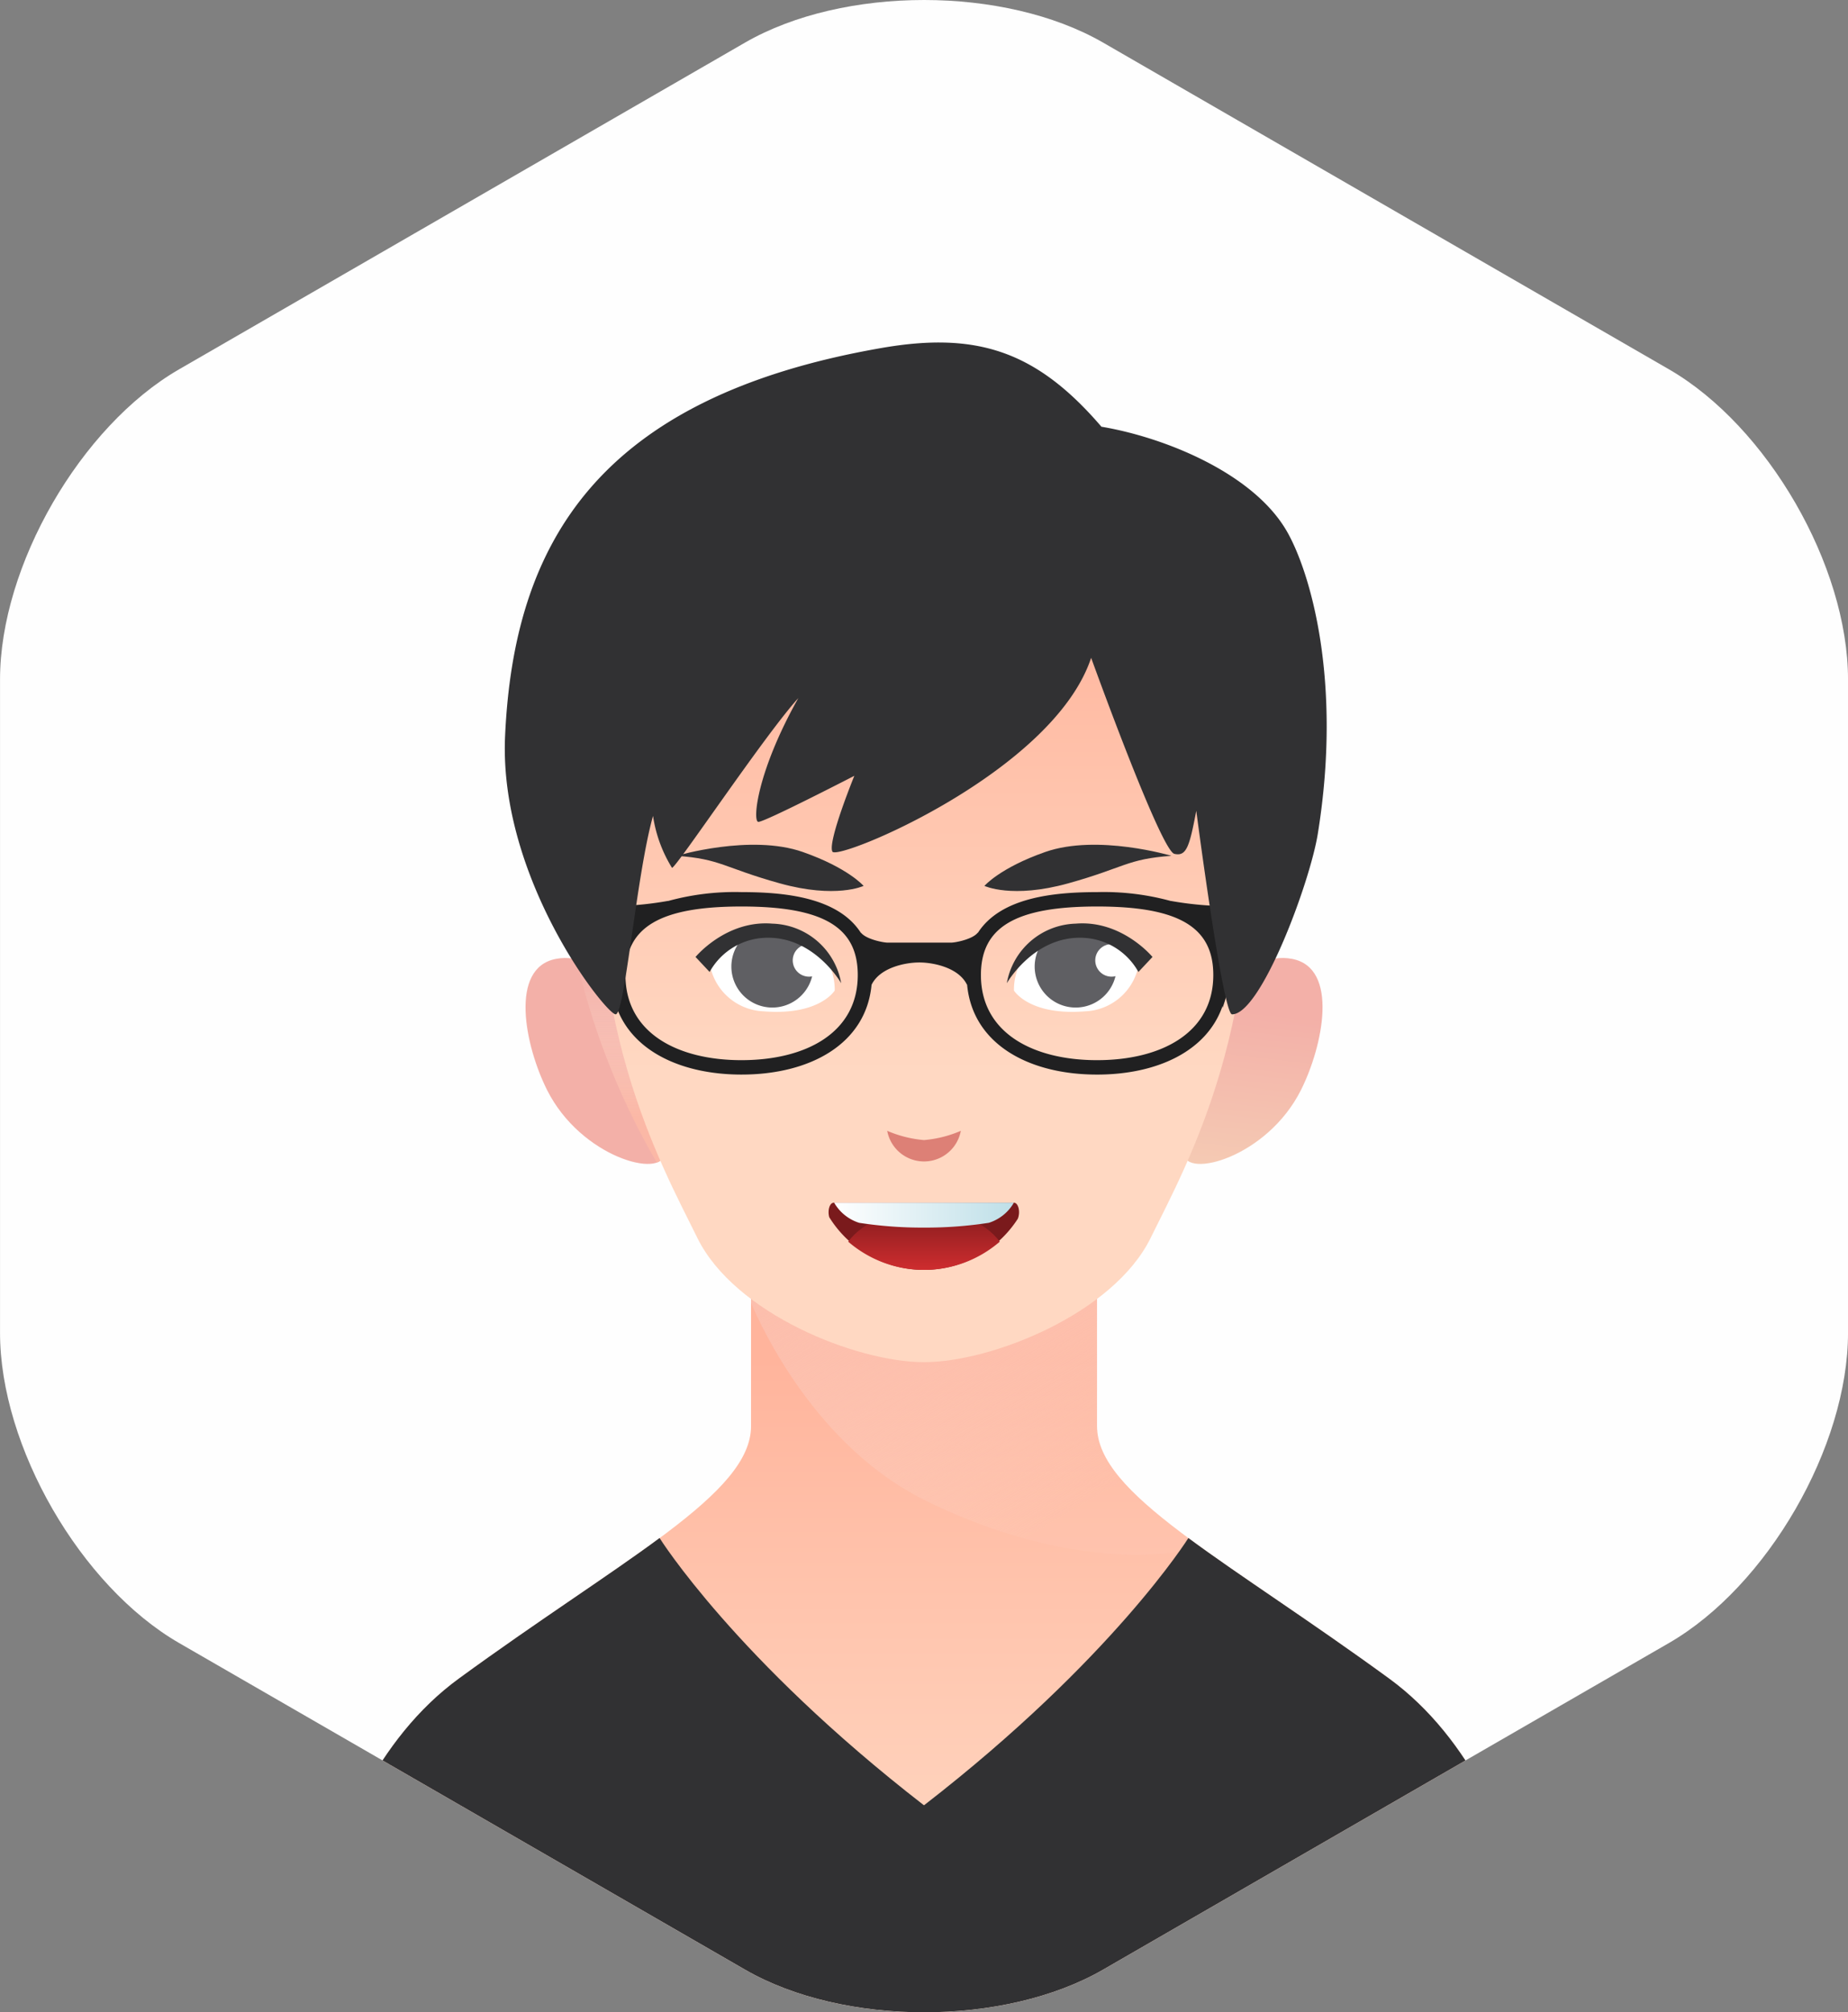 <svg xmlns="http://www.w3.org/2000/svg" xmlns:xlink="http://www.w3.org/1999/xlink" width="193.092" height="210.271" viewBox="0 0 193.092 210.271">
  <rect x="0" y="0" width="193.092" height="210.271" fill="#808080" stroke="none"/>
  <defs>
    <clipPath id="clip-path">
      <path id="Path_3122" data-name="Path 3122" d="M383.9,315.57c0-11.883,8.421-26.465,18.71-32.408l59.132-34.138c10.286-5.937,27.122-5.937,37.417,0l59.122,34.138c10.289,5.943,18.71,20.525,18.71,32.408v68.272c0,11.886-8.421,26.465-18.71,32.411l-59.122,34.128c-10.3,5.946-27.131,5.946-37.417,0l-59.132-34.128c-10.289-5.946-18.71-20.525-18.71-32.411Z" transform="translate(-383.897 -244.571)" fill="none"/>
    </clipPath>
    <linearGradient id="linear-gradient" x1="0.5" y1="0.772" x2="0.5" y2="0.108" gradientUnits="objectBoundingBox">
      <stop offset="0" stop-color="#ffd8c2"/>
      <stop offset="1" stop-color="#ffb49c"/>
    </linearGradient>
    <linearGradient id="linear-gradient-2" x1="-0.073" y1="-0.326" x2="0.836" y2="0.705" gradientUnits="objectBoundingBox">
      <stop offset="0" stop-color="#fbb8a6"/>
      <stop offset="1" stop-color="#fbdad0" stop-opacity="0.102"/>
    </linearGradient>
    <linearGradient id="linear-gradient-3" x1="0.523" y1="0.269" x2="0.467" y2="1.066" gradientUnits="objectBoundingBox">
      <stop offset="0" stop-color="#f3b0a8"/>
      <stop offset="1" stop-color="#f5ceb5"/>
    </linearGradient>
    <linearGradient id="linear-gradient-4" x1="-118.608" y1="0.269" x2="-118.663" y2="1.066" xlink:href="#linear-gradient-3"/>
    <linearGradient id="linear-gradient-5" x1="0.5" y1="0.772" x2="0.5" y2="0.108" xlink:href="#linear-gradient-2"/>
    <linearGradient id="linear-gradient-7" x1="0.5" y1="0.666" x2="0.5" y2="0.11" xlink:href="#linear-gradient"/>
    <linearGradient id="linear-gradient-8" x1="0.5" y1="0.021" x2="0.5" y2="1.021" gradientUnits="objectBoundingBox">
      <stop offset="0" stop-color="#851c1e"/>
      <stop offset="1" stop-color="#d02d2f"/>
    </linearGradient>
    <linearGradient id="linear-gradient-9" y1="0.5" x2="1" y2="0.5" gradientUnits="objectBoundingBox">
      <stop offset="0" stop-color="#fff"/>
      <stop offset="1" stop-color="#bedfe8"/>
    </linearGradient>
  </defs>
  <g id="team-5" transform="translate(0 0)">
    <path id="Path_3097" data-name="Path 3097" d="M383.9,315.57c0-11.883,8.421-26.465,18.71-32.408l59.132-34.138c10.286-5.937,27.122-5.937,37.417,0l59.122,34.138c10.289,5.943,18.71,20.525,18.71,32.408v68.272c0,11.886-8.421,26.465-18.71,32.411l-59.122,34.128c-10.3,5.946-27.131,5.946-37.417,0l-59.132-34.128c-10.289-5.946-18.71-20.525-18.71-32.411Z" transform="translate(-383.897 -244.571)" fill="#fefefe"/>
    <g id="Group_1479" data-name="Group 1479" clip-path="url(#clip-path)">
      <g id="Group_1478" data-name="Group 1478" transform="translate(30.24 35.79)">
        <path id="Path_3098" data-name="Path 3098" d="M508.362,329.3c-17.261-12.578-30.5-19.269-30.5-26.358v-16.33H441.712v16.33c0,7.089-13.244,13.78-30.5,26.358s-17.732,43.073-17.732,43.073H526.087S525.617,341.872,508.362,329.3Z" transform="translate(-393.478 -189.71)" fill="url(#linear-gradient)"/>
        <path id="Path_3099" data-name="Path 3099" d="M455.775,315.6c-6.7-4.832-10.867-8.68-10.867-12.656v-16.33H408.76v3.44c1.177,2.787,6.855,14.973,18.073,20.585C436.958,315.7,447.844,317.579,455.775,315.6Z" transform="translate(-360.526 -189.71)" fill="url(#linear-gradient-2)" style="mix-blend-mode: multiply;isolation: isolate"/>
        <g id="Group_1473" data-name="Group 1473" transform="translate(24.667 64.311)">
          <path id="Path_3100" data-name="Path 3100" d="M426.431,281.921s3.011-6.477,7.963-5.542,3.229,9.144.937,13.711c-3.545,7.06-12.107,9.3-12.243,6.622S426.431,281.921,426.431,281.921Z" transform="translate(-354.306 -276.287)" fill="url(#linear-gradient-3)"/>
          <path id="Path_3101" data-name="Path 3101" d="M412.449,281.921s-3.011-6.477-7.957-5.542-3.238,9.144-.941,13.711c3.548,7.06,12.1,9.3,12.24,6.622S412.449,281.921,412.449,281.921Z" transform="translate(-401.293 -276.287)" fill="url(#linear-gradient-4)"/>
        </g>
        <g id="Group_1474" data-name="Group 1474" transform="translate(30.003 64.463)" style="mix-blend-mode: multiply;isolation: isolate">
          <path id="Path_3102" data-name="Path 3102" d="M402.984,276.335a75.664,75.664,0,0,0,8.38,21.216,1.035,1.035,0,0,0,.783-.944c.136-2.676-3.343-14.79-3.343-14.79S406.645,277.2,402.984,276.335Z" transform="translate(-402.984 -276.335)" fill="url(#linear-gradient-5)"/>
          <path id="Path_3103" data-name="Path 3103" d="M426.431,281.817s-3.478,12.114-3.342,14.79a1.035,1.035,0,0,0,.78.944,75.612,75.612,0,0,0,8.38-21.216C428.587,277.2,426.431,281.817,426.431,281.817Z" transform="translate(-359.642 -276.335)" fill="url(#linear-gradient-5)"/>
        </g>
        <path id="Path_3104" data-name="Path 3104" d="M471.3,291c-2.411-25.285-23.28-30.237-33.582-30.237S406.544,265.712,404.139,291s6.016,40.135,9.9,48.028S430.626,352,437.715,352s19.8-5.085,23.678-12.975S473.706,316.281,471.3,291Z" transform="translate(-371.409 -245.455)" fill="url(#linear-gradient-7)"/>
        <path id="Path_3105" data-name="Path 3105" d="M430.687,284.389H411.873c-.451,0-.669.836-.473,1.521a11.661,11.661,0,0,0,19.7.155C431.385,285.358,431.167,284.389,430.687,284.389Z" transform="translate(-354.991 -194.505)" fill="#7a1a1c"/>
        <path id="Path_3106" data-name="Path 3106" d="M427.812,287.952c-1.455-1.969-4.45-3.327-7.916-3.327s-6.461,1.357-7.919,3.327a12.106,12.106,0,0,0,15.835,0Z" transform="translate(-353.59 -193.996)" fill="url(#linear-gradient-8)"/>
        <path id="Path_3107" data-name="Path 3107" d="M430.288,284.389H411.512a4.622,4.622,0,0,0,2.607,2.1,42.793,42.793,0,0,0,6.78.5v0a42.737,42.737,0,0,0,6.776-.5A4.625,4.625,0,0,0,430.288,284.389Z" transform="translate(-354.593 -194.505)" fill="url(#linear-gradient-9)"/>
        <g id="Group_1477" data-name="Group 1477" transform="translate(40.466 52.478)">
          <g id="Group_1475" data-name="Group 1475" transform="translate(3.462)">
            <path id="Path_3108" data-name="Path 3108" d="M420.383,276.308a6.134,6.134,0,0,0-2.91,5.318s1.581,2.639,7.424,2.172a5.932,5.932,0,0,0,5.621-4.917C429.113,276.476,426.234,274,420.383,276.308Z" transform="translate(-385.696 -266.39)" fill="#fff"/>
            <path id="Path_3109" data-name="Path 3109" d="M417.534,276.308a6.133,6.133,0,0,1,2.91,5.318s-1.584,2.639-7.423,2.172a5.942,5.942,0,0,1-5.625-4.917C408.81,276.476,411.682,274,417.534,276.308Z" transform="translate(-407.396 -266.39)" fill="#fff"/>
            <path id="Path_3110" data-name="Path 3110" d="M426.713,279.492a4.281,4.281,0,1,1-4.28-4.277A4.277,4.277,0,0,1,426.713,279.492Z" transform="translate(-384.208 -266.764)" fill="#5f5f63"/>
            <path id="Path_3111" data-name="Path 3111" d="M423.46,277.09a1.7,1.7,0,1,1-1.644-1.262A1.489,1.489,0,0,1,423.46,277.09Z" transform="translate(-379.844 -265.442)" fill="#fff"/>
            <path id="Path_3112" data-name="Path 3112" d="M417.228,281.391s2.708-4.747,7.61-4.747a6.937,6.937,0,0,1,6.139,3.576l1.471-1.569s-3.194-3.882-8.026-3.481A7.526,7.526,0,0,0,417.228,281.391Z" transform="translate(-386.196 -266.924)" fill="#313133"/>
            <path id="Path_3113" data-name="Path 3113" d="M416.487,276.838s2.875,1.37,8.762-.268,6.117-2.541,10.772-2.875c0,0-7.73-2.31-13.18-.4C418.09,274.96,416.487,276.838,416.487,276.838Z" transform="translate(-387.794 -272.537)" fill="#313133"/>
          </g>
          <g id="Group_1476" data-name="Group 1476">
            <path id="Path_3114" data-name="Path 3114" d="M408.109,279.492a4.281,4.281,0,1,0,4.283-4.277A4.28,4.28,0,0,0,408.109,279.492Z" transform="translate(-402.396 -266.764)" fill="#5f5f63"/>
            <path id="Path_3115" data-name="Path 3115" d="M413.447,277.09a1.7,1.7,0,1,1-1.641-1.262A1.488,1.488,0,0,1,413.447,277.09Z" transform="translate(-397.978 -265.442)" fill="#fff"/>
            <path id="Path_3116" data-name="Path 3116" d="M422.139,281.391s-2.708-4.747-7.606-4.747a6.931,6.931,0,0,0-6.139,3.576l-1.471-1.569s3.194-3.882,8.026-3.481A7.521,7.521,0,0,1,422.139,281.391Z" transform="translate(-404.954 -266.924)" fill="#313133"/>
            <path id="Path_3117" data-name="Path 3117" d="M425.827,276.838s-2.878,1.37-8.762-.268-6.12-2.541-10.766-2.875c0,0,7.723-2.31,13.174-.4C424.22,274.96,425.827,276.838,425.827,276.838Z" transform="translate(-406.299 -272.537)" fill="#313133"/>
          </g>
        </g>
        <path id="Path_3118" data-name="Path 3118" d="M417.112,282.975a12.289,12.289,0,0,1-3.844-.966,3.911,3.911,0,0,0,7.692,0A12.261,12.261,0,0,1,417.112,282.975Z" transform="translate(-350.806 -199.637)" fill="#dd8076"/>
        <path id="Path_3119" data-name="Path 3119" d="M508.362,310.158c-8.241-6.009-15.538-10.662-20.948-14.664l-.01,0s-7.913,12.66-27.6,27.907h-.044c-19.685-15.248-27.6-27.907-27.6-27.907l-.009,0c-5.406,4-12.71,8.654-20.945,14.664-17.261,12.571-17.732,43.073-17.732,43.073H526.087S525.617,322.729,508.362,310.158Z" transform="translate(-393.478 -170.567)" fill="#313133"/>
        <path id="Path_3120" data-name="Path 3120" d="M470.185,275.577a35.5,35.5,0,0,1-6.344-.555l.057.019a26.506,26.506,0,0,0-7.717-.934c-4.482,0-10.087.537-12.467,4.267l.006-.044c-.527.707-2.361,1.057-2.8,1.057H434.3c-.442,0-2.276-.35-2.806-1.057l.006.041c-2.383-3.728-7.989-4.264-12.47-4.264a26.316,26.316,0,0,0-7.717.94l.057-.025a35.443,35.443,0,0,1-6.338.555c-1,0-1.49.088-1.49.549V278.3c0,.294.06.562.587.6s.792.316.792,1.455a17.22,17.22,0,0,0,1.01,5.868s-.006-.082-.006-.221c1.622,4.747,6.881,7.171,13.1,7.171,7.152,0,13.026-3.188,13.591-9.418l0,.032c.887-1.815,3.557-2.329,4.987-2.329s4.1.515,4.981,2.329l.009-.041c.562,6.234,6.426,9.428,13.584,9.428,6.231,0,11.482-2.424,13.111-7.168,0,.136-.006.218-.006.218a17.3,17.3,0,0,0,1.01-5.868c0-1.139.271-1.411.792-1.455s.584-.309.584-.6v-2.171C471.672,275.665,471.185,275.577,470.185,275.577Zm-51.159,16.091c-6.691,0-12.129-2.844-12.129-8.9,0-5.018,3.63-7.158,12.129-7.158,8.515,0,12.145,2.14,12.145,7.158C431.171,288.824,425.726,291.667,419.026,291.667Zm37.155,0c-6.694,0-12.142-2.844-12.142-8.9,0-5.018,3.633-7.158,12.142-7.158s12.139,2.14,12.139,7.158C468.32,288.824,462.872,291.667,456.181,291.667Z" transform="translate(-371.786 -216.678)" fill="#202021"/>
        <path id="Path_3121" data-name="Path 3121" d="M461.87,288.859c-3.971,11.978-26.5,21.248-27.033,20.25s2.291-7.922,2.291-7.922-9.434,4.873-10.037,4.813-.177-5.164,4.182-12.931c-3.5,3.838-12.89,17.927-13.2,17.729a14.257,14.257,0,0,1-1.979-5.419c-1.742,6.155-2.938,20.689-3.9,20.733s-12.243-14.1-11.558-29.094c.912-19.96,9.525-35.35,39.333-40.535,9.923-1.723,16.166.287,22.977,8.228,6.565,1.1,15.885,4.838,19.389,10.952,2.411,4.207,5.808,15.579,3.219,31.588-.833,5.154-5.953,18.862-8.961,18.862-.959,0-3.737-21.27-3.737-21.27-.713,3.75-1.026,4.791-2.288,4.5C469.5,309.1,465.058,297.611,461.87,288.859Z" transform="translate(-378.101 -255.911)" fill="#313133"/>
      </g>
    </g>
  </g>
</svg>
